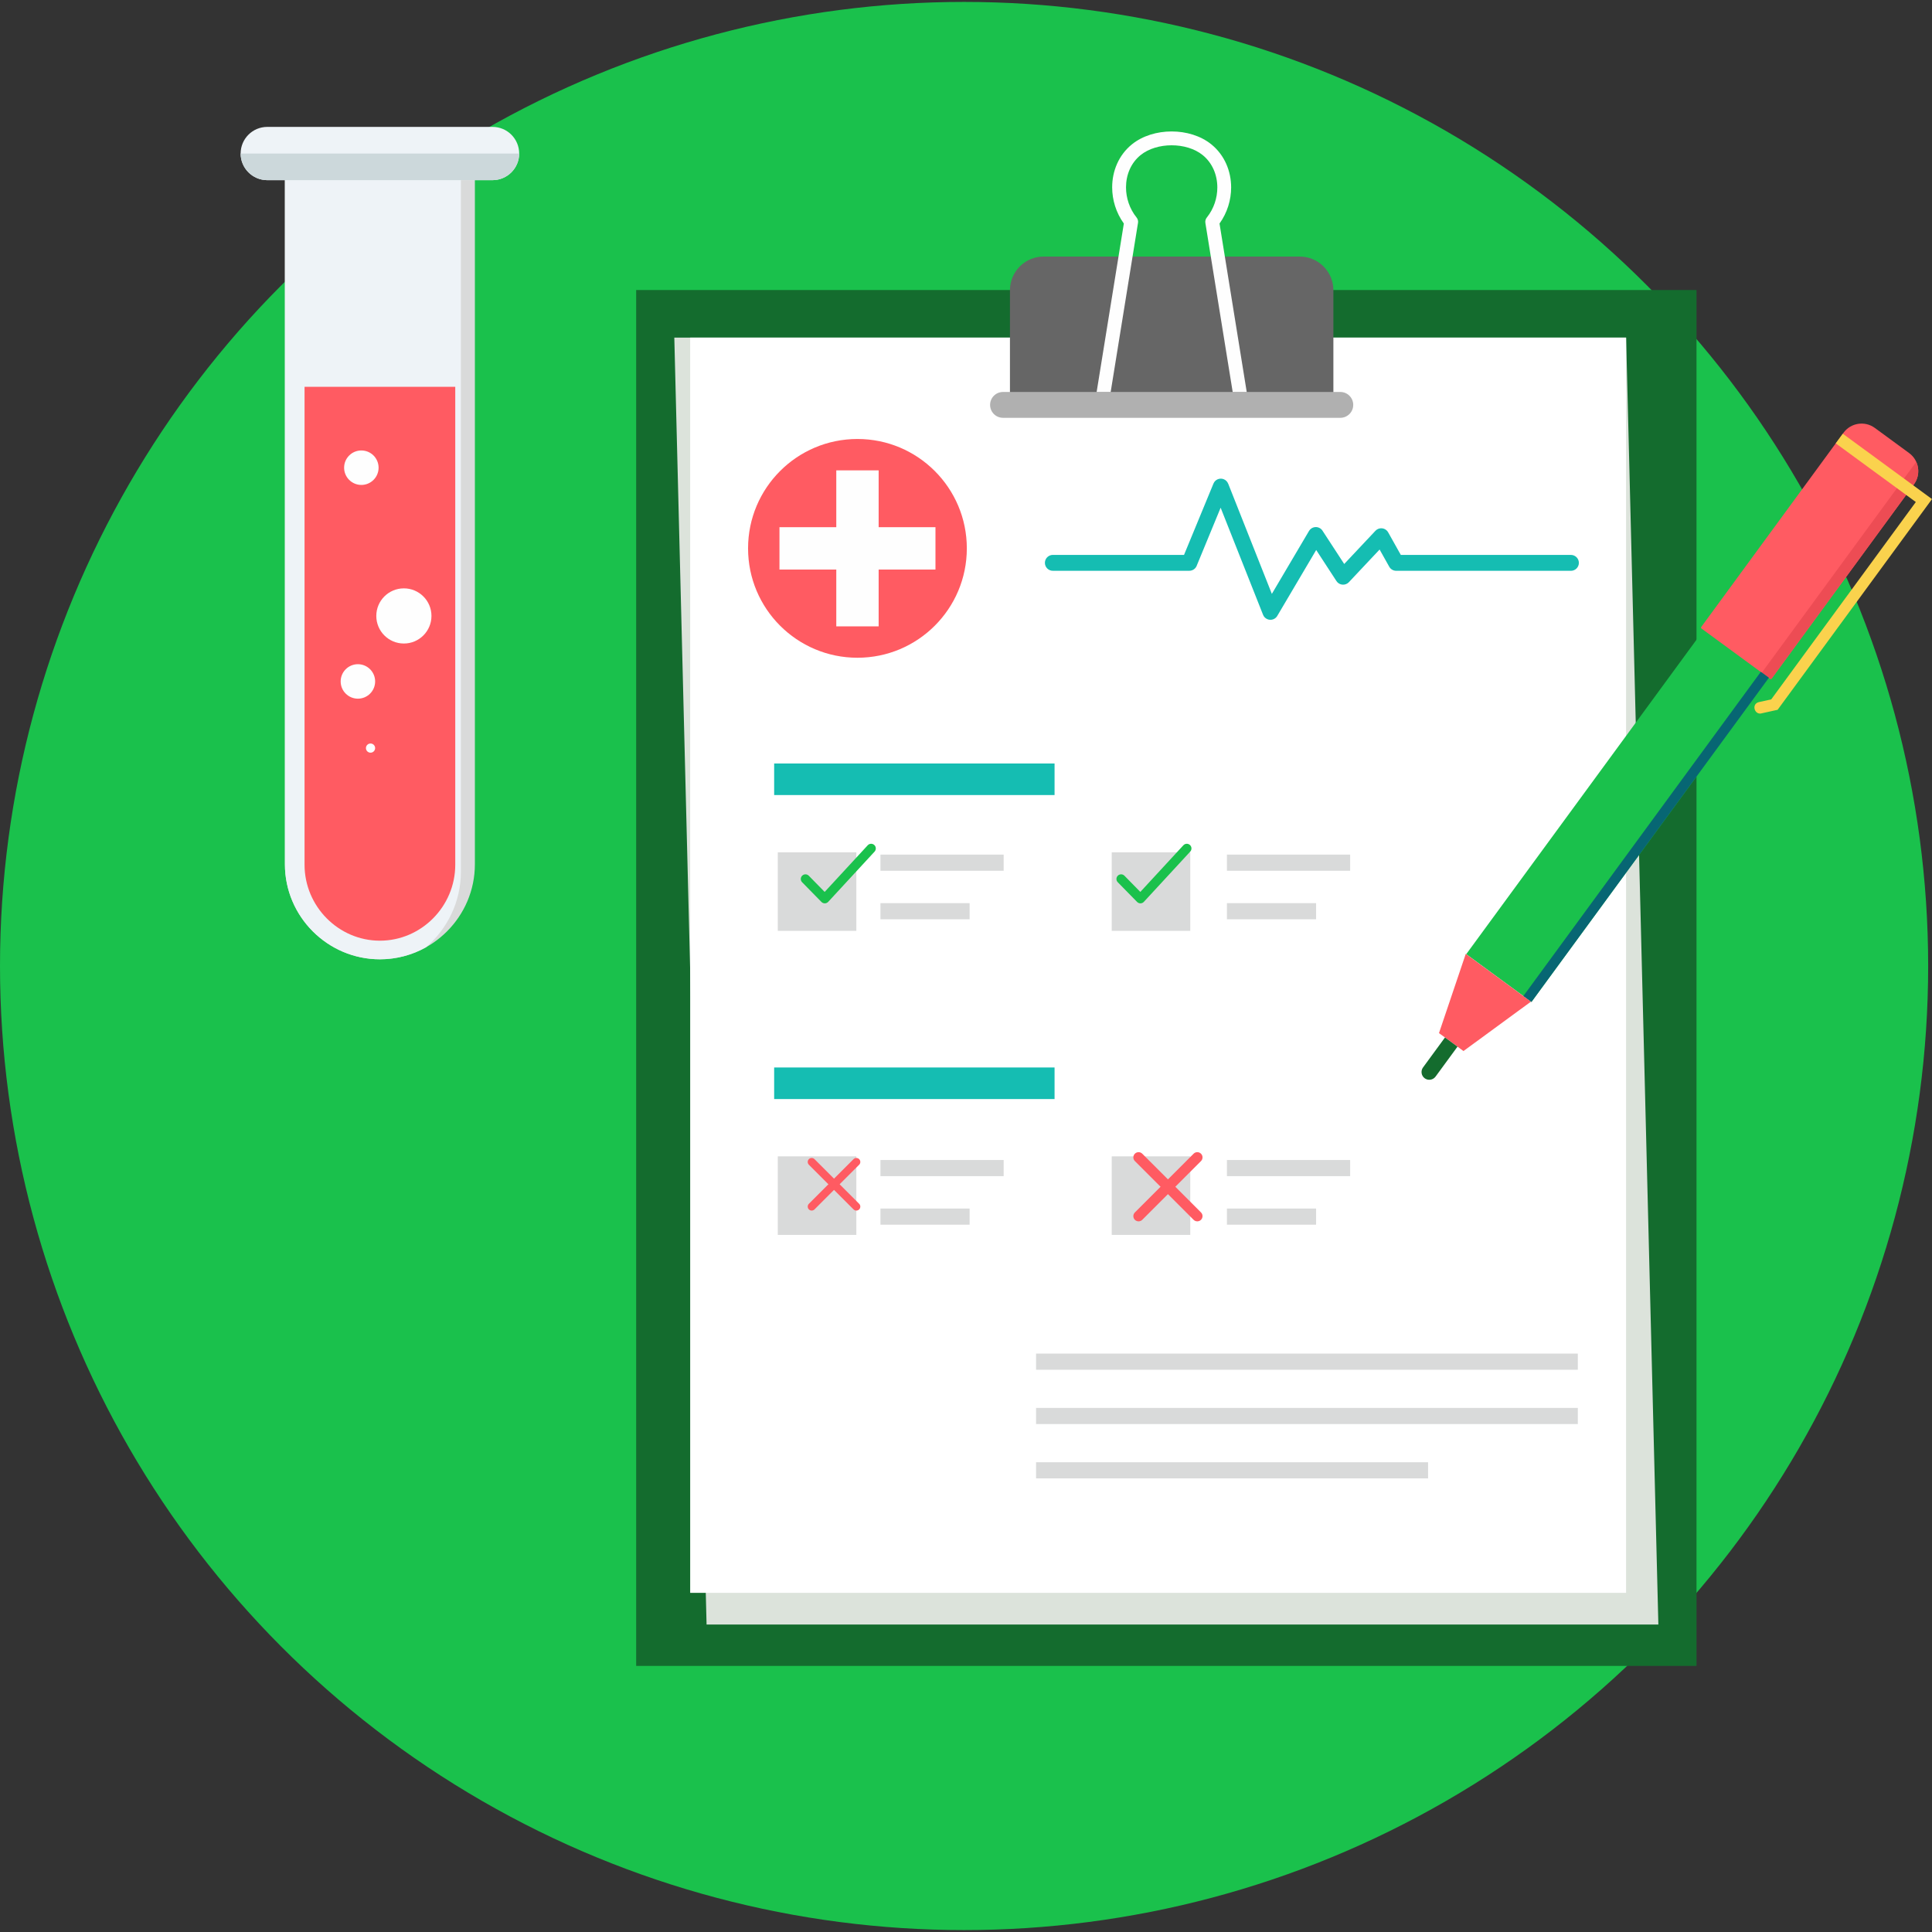 <!DOCTYPE svg PUBLIC "-//W3C//DTD SVG 1.1//EN" "http://www.w3.org/Graphics/SVG/1.1/DTD/svg11.dtd">
<!-- Uploaded to: SVG Repo, www.svgrepo.com, Transformed by: SVG Repo Mixer Tools -->
<svg version="1.1" id="Layer_1" xmlns="http://www.w3.org/2000/svg" xmlns:xlink="http://www.w3.org/1999/xlink" viewBox="0 0 512 512" xml:space="preserve" width="800px" height="800px" fill="#000000">
<rect x="0" y="0" width="512" height="512" fill="#333333" stroke="none"/>
<g id="SVGRepo_bgCarrier" stroke-width="0"/>
<g id="SVGRepo_tracerCarrier" stroke-linecap="round" stroke-linejoin="round"/>
<g id="SVGRepo_iconCarrier"> <circle style="fill:#1ac14c;" cx="255.492" cy="256" r="255.492"/> <path style="fill:#D9DADA;" d="M75.505,40.601h50.344v188.451c0,13.845-11.326,25.171-25.171,25.171l0,0 c-13.845,0-25.171-11.326-25.171-25.171V40.601H75.505z"/> <path style="fill:#EEF3F7;" d="M75.505,40.601h46.64v190.405c0,8-3.608,15.199-9.275,20.048c-3.619,2.017-7.776,3.17-12.191,3.17 l0,0c-13.845,0-25.174-11.326-25.174-25.174V40.601z"/> <path style="fill:#FF5B62;" d="M80.71,102.508V229.16c0,11.052,9.009,20.131,19.969,20.131c10.963,0,19.969-9.08,19.969-20.131 V102.508H80.71z"/> <path style="fill:#EEF3F7;" d="M70.831,33.629h59.696c3.899,0,7.059,3.16,7.059,7.058l0,0c0,3.898-3.161,7.058-7.059,7.058H70.831 c-3.899,0-7.059-3.16-7.059-7.058l0,0C63.771,36.788,66.933,33.629,70.831,33.629z"/> <path style="fill:#CCD8DB;" d="M137.587,40.688c0,3.88-3.175,7.057-7.057,7.057H70.828c-3.88,0-7.057-3.175-7.057-7.057H137.587z"/> <path style="fill:#FEFEFE;" d="M95.764,119.378c2.521,0,4.567,2.046,4.567,4.567s-2.046,4.567-4.567,4.567 c-2.524,0-4.57-2.046-4.57-4.567C91.195,121.421,93.241,119.378,95.764,119.378z M98.196,197.036c0.671,0,1.217,0.544,1.217,1.217 c0,0.671-0.544,1.217-1.217,1.217c-0.674,0-1.217-0.544-1.217-1.217C96.979,197.579,97.523,197.036,98.196,197.036z M94.848,176.021 c2.521,0,4.567,2.046,4.567,4.567c0,2.524-2.046,4.567-4.567,4.567c-2.524,0-4.567-2.046-4.567-4.567 C90.28,178.067,92.326,176.021,94.848,176.021z M107.03,155.922c4.036,0,7.31,3.274,7.31,7.307c0,4.036-3.274,7.31-7.31,7.31 c-4.036,0-7.307-3.274-7.307-7.31C99.722,159.196,102.994,155.922,107.03,155.922z"/> <rect x="168.591" y="76.86" style="fill:#146c2e;" width="281.002" height="364.626"/> <polygon style="fill:#DCE3DB;" points="178.699,89.473 430.933,89.473 439.483,430.51 187.249,430.51 "/> <rect x="182.906" y="89.471" style="fill:#FFFFFF;" width="248.021" height="332.651"/> <path style="fill:#666666;" d="M276.541,67.993h67.926c4.891,0,8.893,4.002,8.893,8.893v29.195h-85.713V76.888 C267.647,71.996,271.65,67.993,276.541,67.993z"/> <path style="fill:#B0B0B0;" d="M265.808,103.876h89.389c1.891,0,3.423,1.532,3.423,3.423v0.003c0,1.891-1.532,3.423-3.423,3.423 h-89.389c-1.891,0-3.423-1.532-3.423-3.423v-0.003C262.385,105.409,263.918,103.876,265.808,103.876z"/> <path style="fill:#FEFEFE;" d="M301.571,59.131l-7.23,44.745h-3.72l7.209-44.636c-2.051-2.843-3.094-6.253-3.094-9.6 c0-2.145,0.428-4.271,1.291-6.221c0.873-1.967,2.189-3.749,3.959-5.176c5.628-4.541,15.384-4.546,21.012-0.003 c1.774,1.431,3.094,3.218,3.971,5.192c0.865,1.954,1.296,4.092,1.296,6.242c0,3.336-1.035,6.731-3.078,9.566l7.209,44.636h-3.72 l-7.23-44.745c-0.108-0.567,0.06-1.124,0.407-1.531c1.829-2.286,2.754-5.126,2.754-7.922c0-1.657-0.327-3.289-0.982-4.768 c-0.647-1.458-1.618-2.775-2.911-3.82c-4.277-3.452-12.16-3.447-16.434,0.003c-1.291,1.04-2.257,2.352-2.9,3.804 c-0.65,1.473-0.974,3.099-0.974,4.747c0,2.824,0.946,5.696,2.803,8c0.35,0.433,0.468,0.98,0.371,1.486l0,0L301.571,59.131 L301.571,59.131z"/> <rect x="417.831" y="162.917" transform="matrix(0.807 0.591 -0.591 0.807 210.589 -211.475)" style="fill:#1ac14c;" width="21.419" height="106.477"/> <g> <path style="fill:#FF5B62;" d="M388.439,252.787l17.277,12.659l-17.881,13.092l-6.49-4.755L388.439,252.787z"/> <path style="fill:#FF5B62;" d="M496.828,113.392l9.118,6.681c2.626,1.922,3.198,5.644,1.278,8.267l-37.712,51.479 c-0.1,0.135-0.29,0.164-0.426,0.066l-18.171-13.312c-0.133-0.1-0.164-0.288-0.066-0.423l37.712-51.479 c1.922-2.623,5.641-3.198,8.267-1.275L496.828,113.392L496.828,113.392z"/> </g> <path style="fill:#ED4C54;" d="M507.224,128.337l-37.723,51.492c-0.1,0.121-0.272,0.149-0.402,0.063l-0.013-0.01l-2.197-1.61 l40.939-55.884C508.682,124.275,508.526,126.558,507.224,128.337z"/> <path style="fill:#146c2e;" d="M382.931,274.945l3.318,2.432l-5.816,7.937c-0.668,0.911-1.962,1.113-2.874,0.444l0,0 c-0.911-0.668-1.113-1.962-0.444-2.874l5.816-7.937L382.931,274.945L382.931,274.945z"/> <path style="fill:#FAD24D;" d="M488.36,114.942l22.43,16.432l1.209,0.886l-0.935,1.275l-39.611,54.073l-0.364,0.496l-0.599,0.13 l-3.909,0.863c-1.69,0.162-2.417-2.513-0.496-3.025l3.31-0.731l38.315-52.302l-21.22-15.545l1.868-2.547v-0.004H488.36z"/> <rect x="434.783" y="168.459" transform="matrix(0.807 0.591 -0.591 0.807 215.328 -214.877)" style="fill:#076673;" width="2.656" height="106.477"/> <g> <path style="fill:#15BDB2;" d="M279.015,151.266c-1.162,0-2.106-0.943-2.106-2.106s0.943-2.106,2.106-2.106h34.765l7.802-18.906 c0.439-1.071,1.666-1.583,2.74-1.145c0.549,0.225,0.951,0.658,1.152,1.17l0.008-0.003l11.572,29.214l9.848-16.677 c0.591-0.998,1.882-1.33,2.879-0.739c0.316,0.188,0.565,0.444,0.739,0.739l5.712,8.755l8.277-8.803 c0.794-0.844,2.127-0.886,2.97-0.092c0.159,0.151,0.29,0.319,0.394,0.502l3.357,5.989h45.083c1.162,0,2.106,0.943,2.106,2.106 c0,1.162-0.943,2.106-2.106,2.106H370v-0.003c-0.737,0-1.45-0.389-1.834-1.074l-2.558-4.564l-8.144,8.658v-0.003 c-0.115,0.118-0.243,0.23-0.387,0.322c-0.969,0.63-2.273,0.356-2.903-0.617l-5.369-8.235l-10.252,17.361 c-0.225,0.439-0.604,0.8-1.098,0.993c-1.079,0.426-2.307-0.105-2.733-1.183l-11.24-28.374l-6.294,15.255 c-0.274,0.844-1.066,1.455-2.001,1.455h-36.168L279.015,151.266z"/> <rect x="205.159" y="202.33" style="fill:#15BDB2;" width="74.31" height="8.366"/> </g> <g> <rect x="206.125" y="225.868" style="fill:#D9DADA;" width="20.816" height="20.816"/> <rect x="294.619" y="225.868" style="fill:#D9DADA;" width="20.816" height="20.816"/> </g> <rect x="205.159" y="282.895" style="fill:#15BDB2;" width="74.31" height="8.366"/> <g> <rect x="206.125" y="306.443" style="fill:#D9DADA;" width="20.816" height="20.816"/> <rect x="294.619" y="306.443" style="fill:#D9DADA;" width="20.816" height="20.816"/> <path style="fill:#D9DADA;" d="M274.568,358.717h143.572v4.279H274.568V358.717z M274.568,387.509h103.884v4.279H274.568V387.509z M274.568,373.113h143.572v4.279H274.568V373.113z"/> <path style="fill:#D9DADA;" d="M233.327,307.416h32.656v4.279h-32.656V307.416z M233.327,320.276h23.63v4.279h-23.63 L233.327,320.276L233.327,320.276z"/> <path style="fill:#D9DADA;" d="M325.148,307.416h32.656v4.279h-32.656V307.416z M325.148,320.276h23.63v4.279h-23.63 L325.148,320.276L325.148,320.276z"/> <path style="fill:#D9DADA;" d="M233.327,226.481h32.656v4.279h-32.656V226.481z M233.327,239.341h23.63v4.279h-23.63 L233.327,239.341L233.327,239.341z"/> <path style="fill:#D9DADA;" d="M325.148,226.481h32.656v4.279h-32.656V226.481z M325.148,239.341h23.63v4.279h-23.63 L325.148,239.341L325.148,239.341z"/> </g> <circle style="fill:#FF5B62;" cx="227.232" cy="145.322" r="28.987"/> <path style="fill:#FEFEFE;" d="M221.624,124.653h11.227v15.057h15.057v11.227h-15.057v15.057h-11.227v-15.057h-15.057V139.71h15.057 V124.653z"/> <g> <path style="fill:#1ac14c;" d="M296.223,233.805c-0.478-0.486-0.473-1.267,0.016-1.745c0.486-0.478,1.267-0.473,1.745,0.013 l4.212,4.295l11.407-12.358c0.462-0.502,1.244-0.536,1.748-0.073c0.502,0.462,0.533,1.244,0.073,1.748l-12.288,13.311l0,0 l-0.042,0.045c-0.486,0.478-1.267,0.473-1.748-0.013l-5.121-5.223L296.223,233.805L296.223,233.805z"/> <path style="fill:#1ac14c;" d="M212.572,233.805c-0.478-0.486-0.473-1.267,0.016-1.745c0.486-0.478,1.267-0.473,1.745,0.013 l4.212,4.295l11.407-12.358c0.462-0.502,1.244-0.536,1.748-0.073c0.502,0.462,0.533,1.244,0.073,1.748l-12.288,13.312l0,0 l-0.042,0.045c-0.486,0.478-1.267,0.473-1.748-0.013l-5.121-5.223h-0.002V233.805z"/> </g> <g> <path style="fill:#FF5B62;" d="M214.361,308.67c-0.41-0.41-0.41-1.077,0-1.489c0.41-0.41,1.079-0.41,1.489,0l11.836,11.836 c0.41,0.41,0.41,1.079,0,1.489c-0.41,0.41-1.079,0.41-1.489,0L214.361,308.67z"/> <path style="fill:#FF5B62;" d="M227.686,308.67c0.41-0.41,0.41-1.077,0-1.489c-0.41-0.41-1.079-0.41-1.489,0l-11.836,11.836 c-0.41,0.41-0.41,1.079,0,1.489c0.41,0.41,1.079,0.41,1.489,0L227.686,308.67z"/> <path style="fill:#FF5B62;" d="M300.753,307.698c-0.541-0.541-0.541-1.418,0-1.957c0.541-0.541,1.418-0.541,1.957,0l15.566,15.566 c0.541,0.541,0.541,1.418,0,1.957c-0.541,0.541-1.418,0.541-1.957,0L300.753,307.698z"/> <path style="fill:#FF5B62;" d="M318.277,307.698c0.541-0.541,0.541-1.418,0-1.957c-0.541-0.541-1.418-0.541-1.957,0l-15.566,15.566 c-0.541,0.541-0.541,1.418,0,1.957c0.541,0.541,1.418,0.541,1.957,0L318.277,307.698z"/> </g> </g>
</svg>